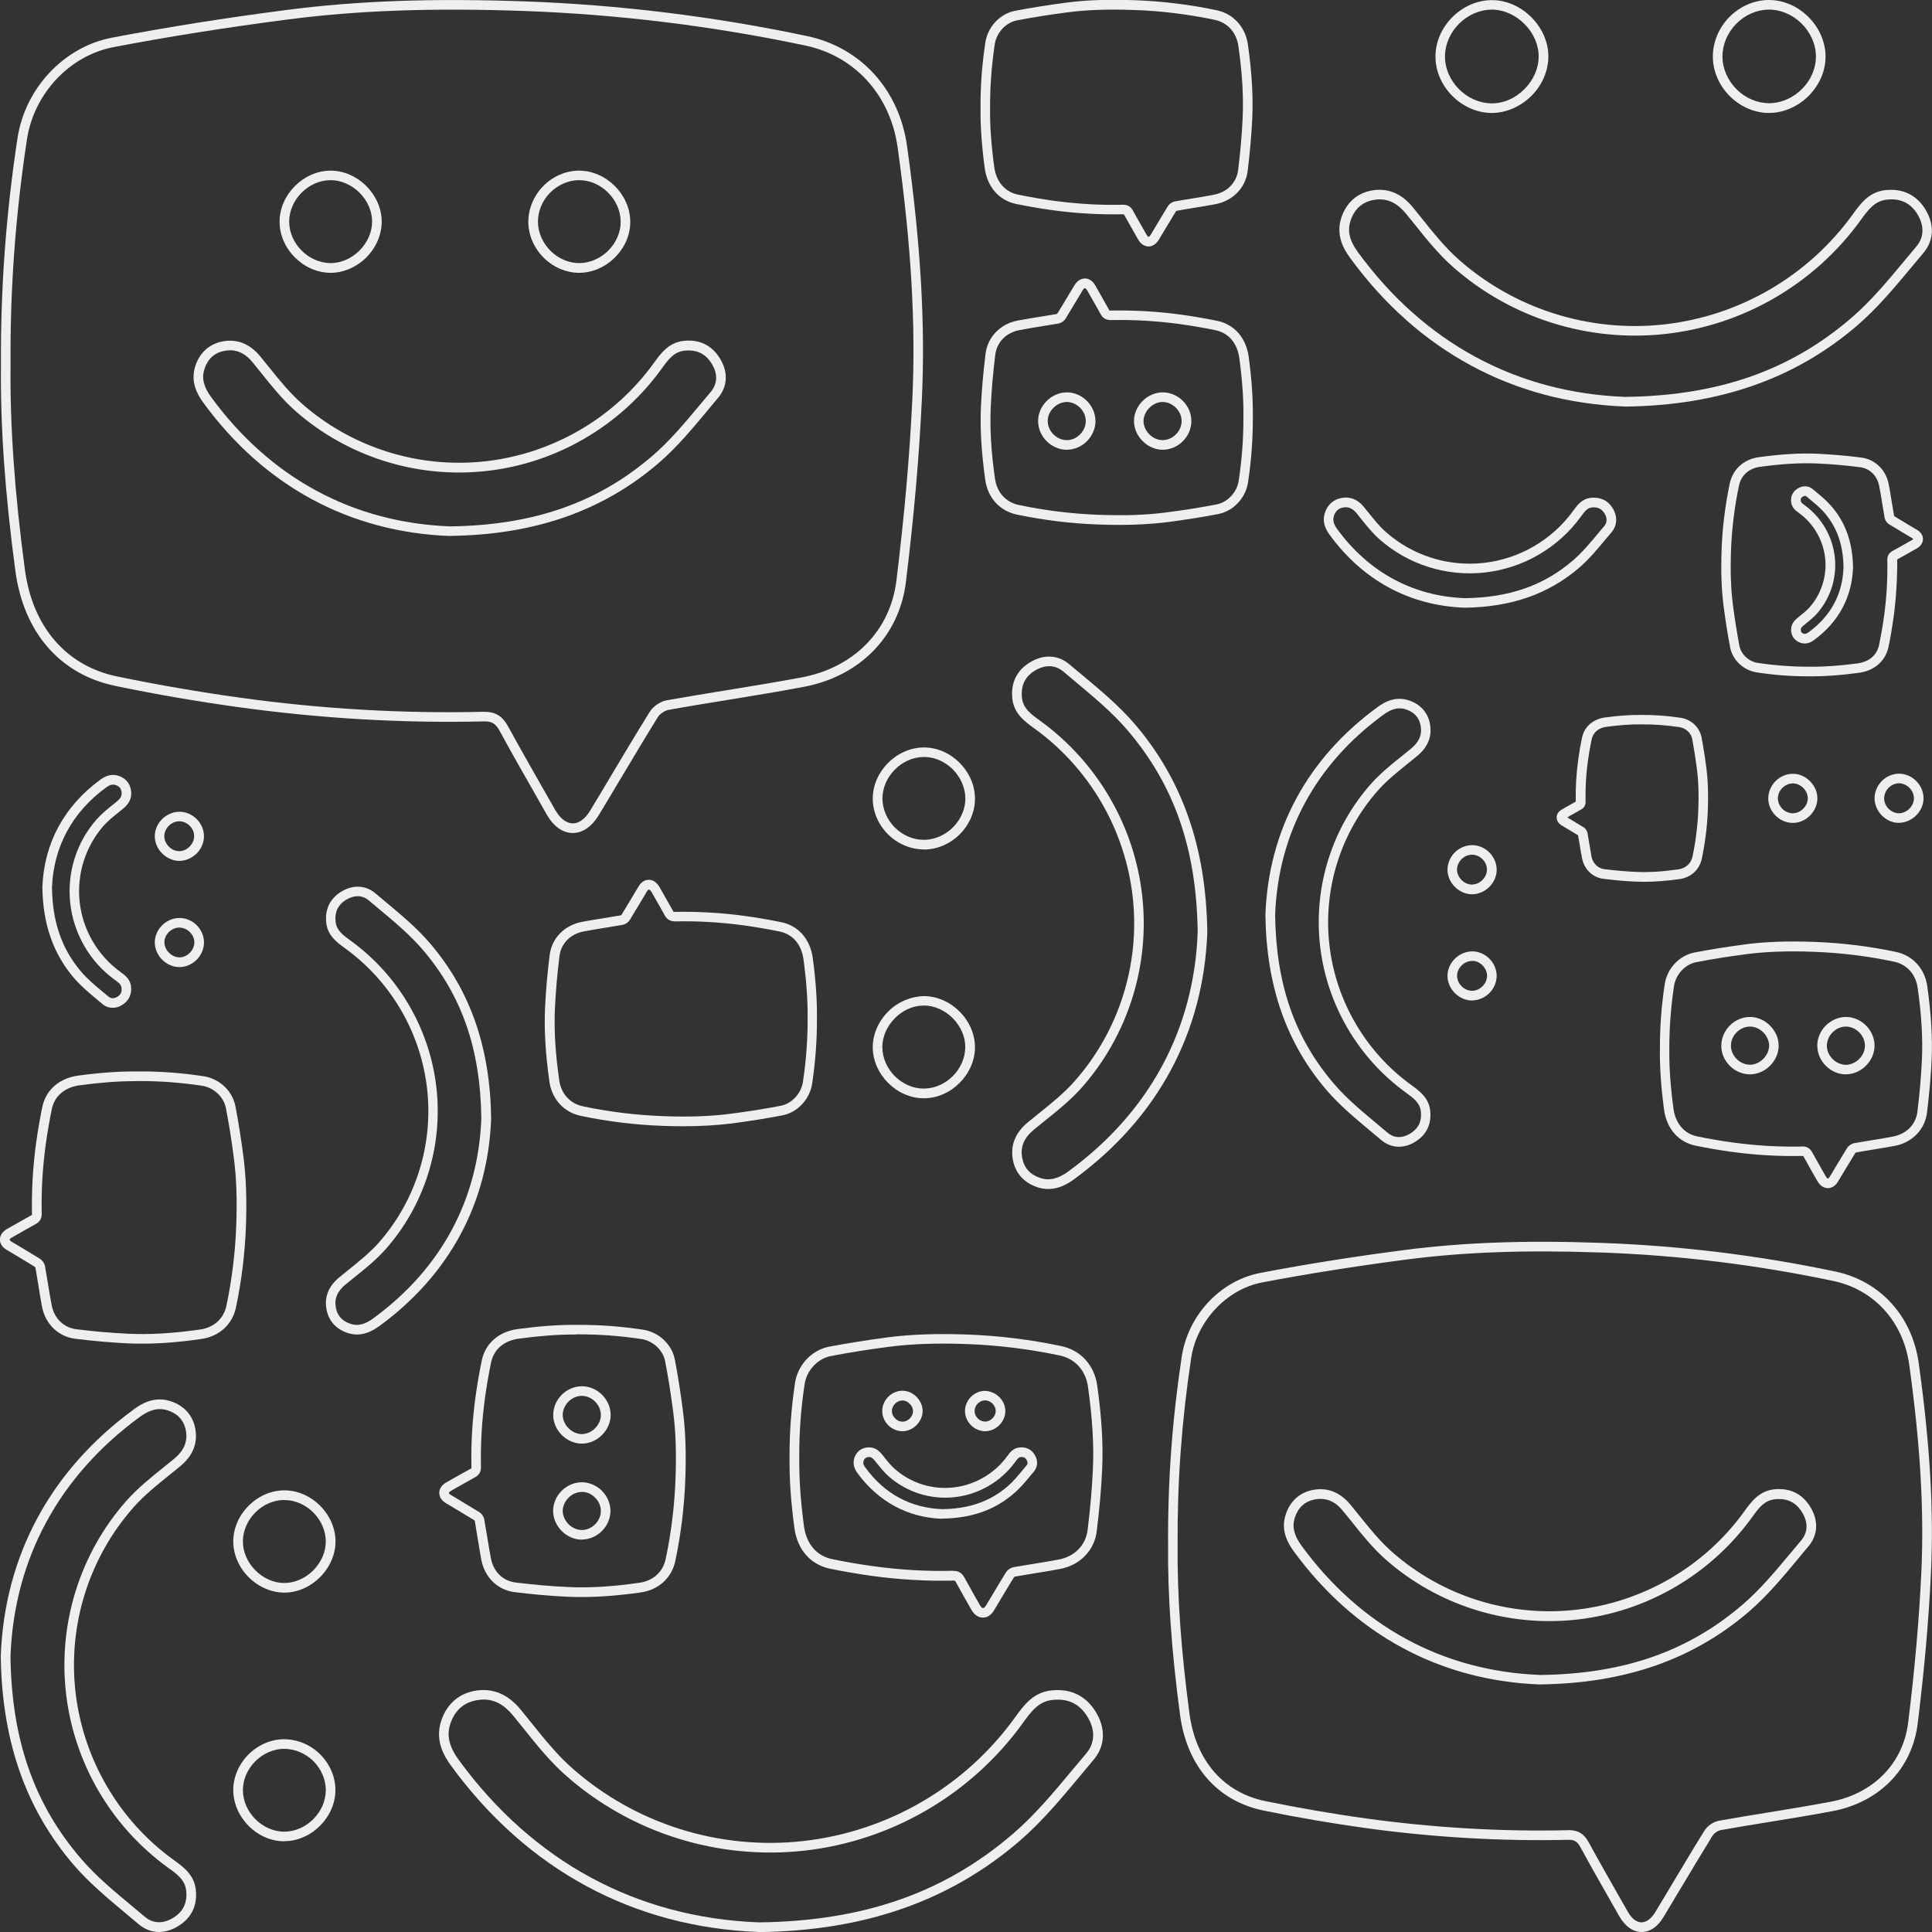 <svg width="194" height="194" viewBox="0 0 194 194" fill="none" xmlns="http://www.w3.org/2000/svg">
<rect x="0" y="0" width="194" height="194" fill="#333333" stroke="none"/>
<mask id="mask0_198_13533" style="mask-type:alpha" maskUnits="userSpaceOnUse" x="0" y="0" width="194" height="194">
<rect width="194" height="194" fill="#C4C4C4"/>
</mask>
<g mask="url(#mask0_198_13533)">
</g>
<g clip-path="url(#clip0_198_13533)">
<path d="M57.518 83.645C57.508 83.645 57.498 83.645 57.489 83.645C56.495 83.635 55.569 82.969 54.894 81.782L53.668 79.62C52.511 77.593 51.314 75.499 50.186 73.414C49.771 72.651 49.385 72.41 48.555 72.439C40.5 72.632 32.241 72.15 24.031 71.02C19.912 70.451 15.725 69.737 11.596 68.878C6.039 67.729 2.373 63.521 1.543 57.315C0.501 49.555 0.029 42.799 0.096 36.679C0.048 29.035 0.588 21.584 1.756 13.882C2.518 8.863 6.406 4.713 11.229 3.786C16.796 2.725 22.546 1.808 28.817 0.997C35.849 0.08 43.432 -0.19 52.675 0.138C62.139 0.476 71.68 1.644 81.038 3.622C86.441 4.761 90.29 8.998 91.081 14.673C92.451 24.47 92.924 32.548 92.567 40.115C92.297 45.897 91.766 51.891 90.965 58.444C90.3 63.878 86.354 67.912 80.691 68.974C78.144 69.457 75.558 69.872 73.04 70.287C71.072 70.605 69.104 70.924 67.136 71.281C66.76 71.349 66.268 71.677 66.065 71.995C64.753 74.109 63.48 76.251 62.197 78.394C61.502 79.562 60.807 80.73 60.103 81.888C59.408 83.017 58.492 83.645 57.518 83.645ZM48.632 71.474C49.761 71.474 50.456 71.908 51.025 72.951C52.154 75.026 53.35 77.111 54.498 79.137L55.733 81.299C56.234 82.178 56.862 82.67 57.498 82.68C57.508 82.68 57.508 82.68 57.518 82.68C58.145 82.68 58.772 82.216 59.273 81.377C59.978 80.218 60.672 79.05 61.367 77.883C62.65 75.74 63.923 73.597 65.245 71.474C65.593 70.914 66.316 70.431 66.963 70.316C68.93 69.968 70.908 69.64 72.886 69.322C75.385 68.916 77.98 68.492 80.507 68.019C85.756 67.034 89.393 63.318 90.01 58.319C90.811 51.794 91.341 45.82 91.612 40.067C91.969 32.568 91.496 24.547 90.136 14.809C89.402 9.548 85.843 5.62 80.855 4.568C71.555 2.609 62.062 1.441 52.646 1.103C43.432 0.775 35.907 1.045 28.932 1.952C22.681 2.763 16.95 3.67 11.403 4.732C6.975 5.581 3.396 9.404 2.701 14.027C1.543 21.671 1.003 29.084 1.061 36.679C0.993 42.76 1.466 49.468 2.498 57.189C3.27 62.961 6.656 66.88 11.789 67.932C15.899 68.781 20.066 69.495 24.157 70.065C32.319 71.194 40.509 71.667 48.526 71.474C48.565 71.474 48.594 71.474 48.632 71.474ZM45.188 53.821H45.179C35.097 53.444 26.54 48.812 20.414 40.434C19.825 39.623 19.092 38.359 19.613 36.757C20.047 35.415 21.021 34.537 22.343 34.286C23.809 34.006 25.093 34.517 26.144 35.801C26.424 36.139 26.704 36.486 26.983 36.834C28.006 38.108 29.067 39.43 30.283 40.502C35.309 44.941 42.024 47.065 48.729 46.322C55.492 45.569 61.666 41.978 65.65 36.457C66.345 35.492 67.146 34.392 68.641 34.228C70.194 34.054 71.448 34.653 72.259 35.936C73.137 37.336 73.079 38.803 72.095 39.961C71.738 40.376 71.391 40.801 71.043 41.225C69.529 43.04 67.966 44.922 66.152 46.486C60.537 51.311 53.688 53.705 45.198 53.811H45.188V53.821ZM23.115 35.174C22.922 35.174 22.729 35.193 22.526 35.232C21.533 35.425 20.867 36.033 20.529 37.056C20.23 37.963 20.443 38.832 21.195 39.864C27.128 47.991 35.435 52.489 45.198 52.856C53.553 52.749 60.016 50.501 65.515 45.771C67.271 44.266 68.805 42.413 70.3 40.627C70.657 40.202 71.005 39.778 71.362 39.363C72.066 38.532 72.095 37.509 71.439 36.477C70.821 35.502 69.944 35.087 68.738 35.212C67.657 35.328 67.088 36.12 66.422 37.046C62.274 42.779 55.858 46.524 48.825 47.296C41.86 48.069 34.865 45.858 29.637 41.245C28.363 40.115 27.273 38.764 26.231 37.452C25.951 37.104 25.681 36.766 25.401 36.428C24.716 35.569 23.974 35.174 23.115 35.174ZM58.145 27.394C56.871 27.394 55.598 26.854 54.633 25.918C53.639 24.943 53.06 23.63 53.051 22.308C53.041 20.995 53.581 19.673 54.546 18.689C55.511 17.704 56.813 17.144 58.116 17.135C58.125 17.135 58.135 17.135 58.145 17.135C60.846 17.135 63.248 19.499 63.287 22.221C63.325 24.943 60.952 27.356 58.203 27.394C58.183 27.394 58.164 27.394 58.145 27.394ZM58.154 18.09C58.145 18.09 58.135 18.09 58.125 18.09C57.074 18.1 56.013 18.563 55.231 19.355C54.45 20.156 54.006 21.227 54.016 22.289C54.025 23.35 54.498 24.422 55.308 25.213C56.109 25.995 57.151 26.429 58.193 26.42C60.422 26.391 62.361 24.422 62.322 22.221C62.293 20.02 60.354 18.09 58.154 18.09ZM33.206 27.394C33.197 27.394 33.187 27.394 33.177 27.394C30.447 27.375 28.064 24.972 28.074 22.25C28.083 19.528 30.486 17.135 33.206 17.135C34.499 17.135 35.811 17.704 36.795 18.698C37.779 19.683 38.339 20.995 38.329 22.289C38.319 23.592 37.75 24.895 36.756 25.879C35.782 26.835 34.489 27.394 33.206 27.394ZM33.206 18.09C30.997 18.09 29.048 20.03 29.038 22.24C29.029 24.451 30.968 26.4 33.187 26.42C33.197 26.42 33.206 26.42 33.206 26.42C34.238 26.42 35.28 25.966 36.081 25.174C36.891 24.373 37.364 23.312 37.364 22.26C37.374 21.227 36.911 20.165 36.11 19.355C35.309 18.563 34.248 18.09 33.206 18.09Z" fill="#EFEFEF"/>
<path d="M98.703 162.429C98.694 162.429 98.694 162.429 98.684 162.429C98.23 162.419 97.825 162.149 97.545 161.647L97.14 160.933C96.745 160.247 96.359 159.562 95.983 158.867C95.896 158.713 95.876 158.703 95.732 158.713C93.04 158.78 90.271 158.616 87.522 158.24C86.142 158.047 84.743 157.805 83.364 157.525C81.376 157.11 80.064 155.614 79.765 153.404C79.418 150.808 79.264 148.549 79.283 146.494C79.264 143.936 79.447 141.436 79.833 138.859C80.103 137.054 81.511 135.568 83.238 135.23C85.1 134.873 87.02 134.574 89.104 134.294C91.458 133.985 94.005 133.898 97.092 134.004C100.266 134.12 103.459 134.506 106.585 135.172C108.515 135.577 109.894 137.093 110.174 139.12C110.637 142.401 110.791 145.113 110.666 147.642C110.579 149.572 110.396 151.57 110.126 153.761C109.894 155.682 108.447 157.168 106.45 157.545C105.601 157.709 104.752 157.844 103.893 157.979C103.237 158.085 102.591 158.191 101.935 158.307C101.896 158.317 101.819 158.365 101.8 158.404C101.356 159.118 100.932 159.832 100.507 160.546L99.822 161.685C99.552 162.168 99.147 162.429 98.703 162.429ZM95.751 157.738C96.243 157.738 96.59 157.95 96.832 158.394C97.208 159.079 97.594 159.765 97.98 160.45L98.394 161.174C98.52 161.396 98.616 161.473 98.713 161.473C98.78 161.473 98.896 161.405 99.022 161.193L99.706 160.054C100.141 159.33 100.565 158.606 101.009 157.892C101.173 157.632 101.491 157.419 101.8 157.361C102.456 157.246 103.112 157.139 103.778 157.033C104.627 156.898 105.466 156.763 106.305 156.599C107.907 156.3 109.016 155.17 109.209 153.645C109.479 151.483 109.653 149.505 109.74 147.594C109.856 145.123 109.701 142.469 109.248 139.245C109.016 137.604 107.955 136.436 106.411 136.108C103.334 135.462 100.198 135.075 97.082 134.96C94.043 134.854 91.554 134.94 89.249 135.24C87.174 135.51 85.274 135.809 83.431 136.166C82.11 136.417 81 137.604 80.797 138.984C80.412 141.513 80.238 143.965 80.257 146.474V146.484C80.238 148.491 80.392 150.711 80.73 153.259C80.971 155.035 82.003 156.242 83.566 156.56C84.927 156.84 86.306 157.081 87.666 157.265C90.368 157.641 93.079 157.796 95.722 157.728C95.722 157.738 95.732 157.738 95.751 157.738ZM94.603 152.507H94.593C91.139 152.381 88.207 150.789 86.104 147.922C85.727 147.41 85.631 146.918 85.785 146.407C85.969 145.847 86.374 145.47 86.943 145.364C87.367 145.287 87.975 145.326 88.515 145.982L88.795 146.329C89.142 146.764 89.471 147.169 89.856 147.507C91.458 148.926 93.6 149.601 95.741 149.36C97.902 149.119 99.87 147.97 101.144 146.214C101.404 145.856 101.723 145.413 102.369 145.345C103.016 145.277 103.546 145.528 103.884 146.059C104.25 146.648 104.221 147.285 103.807 147.777L103.459 148.192C102.948 148.81 102.417 149.447 101.79 149.978C99.861 151.638 97.516 152.458 94.613 152.487H94.603V152.507ZM87.261 146.3C87.213 146.3 87.165 146.31 87.126 146.32C86.991 146.349 86.808 146.416 86.711 146.706C86.663 146.851 86.653 147.034 86.885 147.353C88.824 150.007 91.429 151.416 94.613 151.541C97.304 151.503 99.388 150.779 101.163 149.264C101.723 148.781 102.234 148.173 102.716 147.584L103.073 147.159C103.122 147.102 103.286 146.909 103.073 146.58C102.938 146.358 102.755 146.281 102.485 146.31C102.292 146.329 102.176 146.465 101.945 146.793C100.507 148.771 98.298 150.065 95.867 150.335C93.455 150.605 91.043 149.843 89.229 148.24C88.786 147.845 88.419 147.381 88.052 146.937L87.782 146.6C87.58 146.368 87.416 146.3 87.261 146.3ZM98.915 143.714C98.414 143.714 97.902 143.501 97.526 143.135C97.131 142.749 96.909 142.227 96.899 141.706C96.889 140.606 97.806 139.67 98.906 139.66C99.986 139.699 100.932 140.577 100.951 141.668C100.97 142.739 100.025 143.704 98.944 143.714C98.935 143.714 98.925 143.714 98.915 143.714ZM97.864 141.697C97.864 141.967 97.989 142.237 98.192 142.44C98.394 142.642 98.636 142.739 98.925 142.749C99.485 142.739 99.986 142.227 99.986 141.677C99.977 141.117 99.475 140.616 98.915 140.616C98.915 140.616 98.915 140.616 98.906 140.616C98.346 140.625 97.854 141.127 97.864 141.697ZM90.619 143.714H90.609C89.509 143.704 88.583 142.778 88.593 141.677C88.593 140.577 89.528 139.65 90.619 139.65C91.13 139.65 91.651 139.872 92.037 140.268C92.423 140.654 92.644 141.175 92.644 141.687C92.644 142.208 92.413 142.72 92.027 143.106C91.641 143.501 91.13 143.714 90.619 143.714ZM90.619 140.625C90.059 140.625 89.557 141.127 89.557 141.687C89.557 142.237 90.059 142.749 90.619 142.758C90.889 142.758 91.149 142.642 91.352 142.44C91.564 142.237 91.68 141.967 91.68 141.697C91.68 141.436 91.564 141.166 91.352 140.963C91.149 140.741 90.879 140.625 90.619 140.625Z" fill="#EFEFEF"/>
<path d="M164.845 193.999C164.836 193.999 164.826 193.999 164.816 193.999C163.958 193.99 163.176 193.42 162.597 192.417L161.594 190.65C160.62 188.942 159.645 187.234 158.709 185.506C158.381 184.907 158.092 184.724 157.436 184.743C150.76 184.898 143.939 184.502 137.147 183.566C133.742 183.093 130.279 182.504 126.863 181.8C122.233 180.844 119.174 177.331 118.489 172.167C117.631 165.739 117.245 160.16 117.293 155.093C117.254 148.781 117.698 142.604 118.663 136.234C119.3 132.045 122.541 128.59 126.564 127.817C131.166 126.939 135.932 126.177 141.103 125.511C146.92 124.758 153.191 124.526 160.842 124.806C168.675 125.086 176.567 126.051 184.304 127.682C188.8 128.628 192.012 132.161 192.668 136.89C193.797 144.998 194.193 151.677 193.894 157.931C193.672 162.718 193.228 167.669 192.562 173.084C192.003 177.611 188.723 180.979 183.995 181.867C181.892 182.263 179.75 182.61 177.676 182.948C176.046 183.209 174.415 183.479 172.795 183.769C172.505 183.817 172.119 184.077 171.965 184.328C170.885 186.075 169.833 187.842 168.772 189.608C168.193 190.573 167.614 191.538 167.035 192.503C166.466 193.469 165.685 193.999 164.845 193.999ZM157.504 183.769C158.468 183.769 159.066 184.135 159.549 185.033C160.485 186.751 161.459 188.459 162.424 190.158L163.437 191.934C163.832 192.639 164.324 193.025 164.826 193.034C165.289 193.034 165.81 192.677 166.215 192.002C166.794 191.036 167.373 190.071 167.952 189.106C169.013 187.34 170.064 185.564 171.155 183.817C171.454 183.334 172.071 182.919 172.631 182.823C174.261 182.533 175.892 182.263 177.522 182.002C179.586 181.665 181.728 181.317 183.822 180.921C188.115 180.111 191.106 177.07 191.607 172.968C192.273 167.583 192.707 162.641 192.929 157.892C193.218 151.705 192.832 145.075 191.713 137.025C191.106 132.711 188.192 129.497 184.101 128.628C176.412 127.007 168.579 126.041 160.803 125.771C153.201 125.501 146.988 125.723 141.219 126.476C136.057 127.151 131.32 127.904 126.738 128.773C123.168 129.458 120.178 132.653 119.608 136.379C118.653 142.7 118.21 148.82 118.248 155.093V155.103C118.2 160.122 118.586 165.662 119.435 172.042C120.062 176.771 122.84 179.985 127.047 180.854C130.443 181.549 133.877 182.147 137.263 182.61C143.997 183.537 150.77 183.933 157.397 183.778C157.446 183.778 157.475 183.769 157.504 183.769Z" fill="#EFEFEF"/>
<path d="M14.278 134.921C13.796 134.921 13.313 134.912 12.841 134.893C11.172 134.815 9.435 134.661 7.544 134.429C5.856 134.217 4.553 132.953 4.216 131.196C4.081 130.462 3.955 129.719 3.84 128.976C3.753 128.416 3.656 127.847 3.56 127.287C3.55 127.268 3.521 127.219 3.502 127.21C2.894 126.833 2.277 126.467 1.659 126.09L0.666 125.501C0.067 125.144 -0.01 124.691 -0.01 124.449C-0 124.034 0.251 123.668 0.704 123.407L1.322 123.059C1.92 122.722 2.518 122.374 3.116 122.046C3.193 122.007 3.212 121.978 3.212 121.978C3.164 119.546 3.299 117.153 3.627 114.769C3.791 113.572 4.004 112.365 4.245 111.169C4.602 109.441 5.952 108.263 7.863 108.003C10.11 107.704 12.069 107.568 13.844 107.588C16.044 107.568 18.224 107.733 20.452 108.07C22.035 108.312 23.347 109.547 23.636 111.072C23.945 112.674 24.205 114.334 24.446 116.149C24.707 118.195 24.794 120.396 24.697 123.069C24.601 125.81 24.263 128.58 23.694 131.292C23.337 132.991 22.006 134.198 20.23 134.449C17.992 134.777 16.063 134.921 14.278 134.921ZM13.535 108.563C11.886 108.563 10.072 108.698 7.998 108.978C6.493 109.18 5.47 110.059 5.2 111.381C4.959 112.558 4.756 113.746 4.592 114.923C4.274 117.249 4.139 119.595 4.187 121.882C4.197 122.355 4.004 122.683 3.579 122.915C2.981 123.243 2.392 123.581 1.804 123.918L1.187 124.266C1.023 124.362 0.965 124.449 0.965 124.478C0.965 124.507 1.013 124.594 1.177 124.691L2.161 125.279C2.788 125.656 3.405 126.023 4.023 126.409C4.264 126.563 4.467 126.853 4.515 127.133C4.611 127.702 4.708 128.262 4.804 128.831C4.92 129.565 5.045 130.298 5.181 131.022C5.431 132.383 6.396 133.319 7.67 133.474C9.532 133.705 11.239 133.85 12.889 133.927C15.021 134.024 17.307 133.898 20.086 133.503C21.475 133.31 22.469 132.412 22.739 131.099C23.298 128.445 23.626 125.733 23.723 123.04C23.819 120.415 23.742 118.263 23.482 116.274C23.25 114.479 22.99 112.838 22.681 111.255C22.469 110.145 21.465 109.209 20.298 109.026C18.118 108.698 16.005 108.543 13.844 108.553H13.834C13.738 108.563 13.632 108.563 13.535 108.563Z" fill="#EFEFEF"/>
<path d="M165.067 88.545C164.768 88.545 164.489 88.536 164.199 88.526C163.196 88.478 162.154 88.391 161.016 88.246C159.916 88.111 159.067 87.291 158.855 86.152C158.768 85.708 158.7 85.264 158.623 84.82C158.575 84.501 158.517 84.183 158.459 83.874C158.112 83.662 157.764 83.449 157.417 83.246L156.809 82.88C156.491 82.687 156.308 82.397 156.308 82.079C156.308 81.76 156.501 81.48 156.829 81.287L157.176 81.085C157.523 80.882 157.88 80.689 158.227 80.496C158.199 79.096 158.285 77.668 158.478 76.259C158.575 75.535 158.7 74.811 158.855 74.087C159.086 72.967 159.954 72.205 161.189 72.041C162.54 71.857 163.736 71.78 164.797 71.79C166.148 71.78 167.441 71.877 168.782 72.079C169.814 72.234 170.663 73.035 170.856 74.029C171.039 74.994 171.203 76.017 171.338 77.089C171.502 78.324 171.551 79.646 171.493 81.268C171.435 82.918 171.232 84.588 170.885 86.229C170.653 87.329 169.795 88.111 168.647 88.275C167.306 88.458 166.148 88.545 165.067 88.545ZM157.388 82.079L157.919 82.407C158.285 82.629 158.662 82.851 159.019 83.073C159.211 83.189 159.356 83.411 159.404 83.633C159.462 83.97 159.52 84.318 159.578 84.656C159.646 85.09 159.723 85.534 159.8 85.968C159.935 86.692 160.446 87.204 161.131 87.281C162.25 87.416 163.263 87.503 164.247 87.551C165.511 87.609 166.872 87.532 168.521 87.3C169.264 87.194 169.804 86.712 169.949 86.016C170.287 84.434 170.48 82.822 170.538 81.22C170.595 79.656 170.547 78.382 170.393 77.195C170.258 76.153 170.094 75.139 169.92 74.193C169.804 73.604 169.274 73.112 168.656 73.016C167.364 72.823 166.1 72.726 164.817 72.736H164.807C163.775 72.726 162.646 72.803 161.334 72.977C160.504 73.083 159.974 73.546 159.819 74.261C159.675 74.956 159.549 75.67 159.453 76.365C159.26 77.745 159.183 79.144 159.211 80.505C159.221 80.862 159.067 81.123 158.748 81.297C158.382 81.499 158.025 81.702 157.668 81.905L157.388 82.079Z" fill="#EFEFEF"/>
<path d="M183.542 119.307H183.533C183.118 119.297 182.751 119.046 182.491 118.592L182.143 117.984C181.806 117.386 181.458 116.788 181.13 116.179C181.092 116.102 181.063 116.083 181.063 116.083C181.063 116.083 181.044 116.073 180.966 116.073C178.632 116.122 176.239 115.986 173.856 115.658C172.67 115.494 171.454 115.282 170.258 115.041C168.531 114.683 167.354 113.332 167.093 111.421C166.794 109.172 166.659 107.213 166.679 105.437C166.669 103.227 166.823 101.065 167.161 98.826C167.402 97.243 168.637 95.93 170.161 95.641C171.772 95.332 173.432 95.071 175.236 94.83C177.271 94.56 179.471 94.482 182.153 94.579C184.893 94.675 187.662 95.013 190.373 95.583C192.071 95.94 193.286 97.272 193.527 99.048C193.923 101.885 194.058 104.231 193.961 106.431C193.884 108.111 193.73 109.838 193.498 111.73C193.286 113.419 192.022 114.722 190.267 115.06C189.533 115.195 188.8 115.32 188.067 115.436C187.498 115.533 186.928 115.62 186.369 115.726C186.35 115.735 186.301 115.764 186.292 115.784C185.916 116.392 185.549 117.01 185.173 117.627L184.575 118.621C184.227 119.22 183.783 119.307 183.542 119.307ZM180.986 115.118C181.439 115.118 181.748 115.311 181.979 115.726C182.307 116.324 182.645 116.923 182.983 117.511L183.33 118.119C183.426 118.284 183.513 118.341 183.542 118.341C183.571 118.341 183.658 118.293 183.754 118.129L184.343 117.145C184.719 116.517 185.086 115.9 185.472 115.282C185.626 115.041 185.916 114.838 186.195 114.79C186.764 114.683 187.343 114.597 187.913 114.5C188.636 114.384 189.369 114.268 190.083 114.124C191.443 113.873 192.379 112.908 192.534 111.634C192.765 109.771 192.91 108.062 192.987 106.412C193.084 104.279 192.958 101.991 192.563 99.212C192.37 97.822 191.472 96.828 190.16 96.558C187.507 95.998 184.796 95.669 182.105 95.573C179.481 95.477 177.329 95.554 175.342 95.814C173.557 96.046 171.907 96.306 170.325 96.615C169.216 96.828 168.28 97.832 168.097 98.999C167.769 101.181 167.614 103.294 167.624 105.456V105.466C167.605 107.194 167.74 109.114 168.039 111.315C168.241 112.821 169.119 113.844 170.441 114.114C171.618 114.355 172.805 114.558 173.982 114.722C176.307 115.041 178.651 115.176 180.937 115.127C180.966 115.118 180.976 115.118 180.986 115.118Z" fill="#EFEFEF"/>
<path d="M115.325 24.748H115.316C114.901 24.738 114.534 24.487 114.274 24.034L113.927 23.416C113.589 22.818 113.242 22.219 112.914 21.621C112.875 21.544 112.856 21.524 112.846 21.524C112.846 21.524 112.817 21.515 112.75 21.515C110.415 21.563 108.022 21.428 105.639 21.1C104.443 20.936 103.237 20.723 102.041 20.482C100.314 20.125 99.137 18.774 98.877 16.863C98.578 14.614 98.442 12.654 98.462 10.879C98.442 8.668 98.606 6.506 98.944 4.267C99.185 2.684 100.42 1.372 101.944 1.082C103.556 0.773 105.215 0.513 107.019 0.271C109.064 0.001 111.264 -0.076 113.936 0.02C116.676 0.117 119.445 0.455 122.156 1.024C123.854 1.381 125.06 2.713 125.311 4.489C125.706 7.327 125.841 9.672 125.745 11.873C125.667 13.552 125.513 15.28 125.282 17.171C125.069 18.86 123.806 20.163 122.05 20.501C121.317 20.636 120.583 20.762 119.85 20.878C119.281 20.974 118.712 21.061 118.152 21.167C118.133 21.177 118.085 21.206 118.075 21.225C117.708 21.824 117.342 22.432 116.975 23.049L116.367 24.063C116.01 24.651 115.567 24.748 115.325 24.748ZM112.779 20.559C113.232 20.559 113.55 20.752 113.772 21.167C114.1 21.766 114.438 22.354 114.776 22.943L115.123 23.561C115.219 23.725 115.306 23.783 115.335 23.783C115.364 23.783 115.451 23.735 115.547 23.57L116.155 22.557C116.522 21.939 116.888 21.331 117.265 20.714C117.419 20.472 117.708 20.27 117.988 20.221C118.557 20.115 119.136 20.028 119.705 19.932C120.429 19.816 121.162 19.7 121.876 19.555C123.236 19.305 124.172 18.339 124.327 17.065C124.558 15.203 124.703 13.494 124.78 11.844C124.876 9.711 124.751 7.423 124.355 4.643C124.162 3.254 123.265 2.259 121.953 1.989C119.291 1.429 116.589 1.092 113.898 1.005C111.274 0.908 109.122 0.985 107.135 1.246C105.35 1.478 103.71 1.738 102.118 2.047C101.009 2.259 100.073 3.263 99.89 4.431C99.562 6.612 99.407 8.726 99.417 10.888V10.898C99.398 12.626 99.533 14.546 99.832 16.747C100.034 18.252 100.912 19.276 102.234 19.546C103.411 19.787 104.598 19.99 105.765 20.154C108.1 20.472 110.434 20.617 112.721 20.559C112.75 20.559 112.759 20.559 112.779 20.559Z" fill="#EFEFEF"/>
<path d="M68.622 113.091C67.957 113.091 67.272 113.081 66.538 113.052C63.799 112.956 61.03 112.618 58.319 112.048C56.621 111.691 55.405 110.359 55.164 108.583C54.769 105.746 54.634 103.4 54.73 101.2C54.807 99.53 54.962 97.793 55.193 95.901C55.405 94.212 56.669 92.909 58.425 92.571C59.158 92.436 59.901 92.311 60.644 92.195C61.203 92.108 61.773 92.011 62.332 91.915C62.352 91.905 62.4 91.876 62.409 91.857C62.776 91.259 63.143 90.65 63.509 90.033L64.117 89.019C64.474 88.421 64.889 88.353 65.169 88.344C65.583 88.353 65.95 88.604 66.21 89.058L66.567 89.676C66.905 90.274 67.252 90.873 67.581 91.471C67.619 91.548 67.648 91.567 67.648 91.567C70.079 91.519 72.472 91.654 74.855 91.983C76.051 92.147 77.257 92.359 78.453 92.6C80.18 92.957 81.357 94.308 81.618 96.22C81.916 98.468 82.052 100.428 82.032 102.204C82.042 104.414 81.888 106.576 81.55 108.815C81.309 110.398 80.074 111.711 78.55 112C76.948 112.309 75.289 112.57 73.475 112.811C71.98 112.994 70.407 113.091 68.622 113.091ZM65.159 89.319C65.13 89.319 65.043 89.367 64.947 89.531L64.349 90.535C63.982 91.152 63.615 91.76 63.239 92.378C63.085 92.62 62.795 92.822 62.516 92.87C61.946 92.967 61.387 93.064 60.818 93.15C60.084 93.266 59.351 93.392 58.628 93.527C57.267 93.778 56.332 94.743 56.177 96.017C55.946 97.889 55.801 99.598 55.724 101.238C55.627 103.372 55.753 105.659 56.148 108.439C56.341 109.829 57.238 110.823 58.55 111.093C61.203 111.653 63.914 111.981 66.606 112.077C69.23 112.174 71.382 112.097 73.369 111.836C75.163 111.604 76.803 111.344 78.395 111.035C79.505 110.823 80.441 109.819 80.624 108.651C80.952 106.47 81.106 104.356 81.097 102.194V102.184C81.116 100.457 80.981 98.546 80.682 96.335C80.479 94.83 79.601 93.807 78.279 93.536C77.103 93.295 75.916 93.092 74.739 92.928C72.414 92.61 70.07 92.465 67.783 92.523C67.32 92.513 66.982 92.34 66.751 91.915C66.423 91.317 66.085 90.728 65.747 90.139L65.4 89.521C65.284 89.367 65.159 89.309 65.159 89.319Z" fill="#EFEFEF"/>
<path d="M163.166 40.819H163.157C151.927 40.394 142.395 35.24 135.575 25.907C134.919 25.009 134.118 23.619 134.687 21.863C135.17 20.386 136.231 19.421 137.688 19.141C139.299 18.832 140.717 19.392 141.875 20.82C142.183 21.197 142.492 21.583 142.801 21.969C143.949 23.397 145.126 24.874 146.486 26.071C152.101 31.032 159.616 33.406 167.103 32.576C174.666 31.736 181.564 27.721 186.021 21.554C186.832 20.434 187.671 19.276 189.321 19.093C191.038 18.909 192.417 19.556 193.305 20.975C194.27 22.519 194.212 24.131 193.131 25.405C192.736 25.868 192.34 26.341 191.954 26.814C190.266 28.841 188.52 30.935 186.504 32.673C180.252 38.049 172.621 40.713 163.166 40.828V40.828V40.819ZM138.546 20.019C138.334 20.019 138.112 20.039 137.88 20.087C136.771 20.299 135.99 21.013 135.613 22.162C135.276 23.195 135.507 24.169 136.366 25.337C143.003 34.42 152.274 39.439 163.186 39.854C172.524 39.738 179.741 37.219 185.896 31.93C187.854 30.25 189.571 28.185 191.231 26.187C191.626 25.714 192.022 25.241 192.417 24.768C193.218 23.822 193.247 22.654 192.514 21.477C191.819 20.367 190.816 19.894 189.456 20.048C188.23 20.183 187.584 21.081 186.832 22.114C182.21 28.503 175.071 32.663 167.238 33.532C159.481 34.391 151.696 31.939 145.878 26.785C144.46 25.53 143.244 24.025 142.077 22.558C141.768 22.172 141.46 21.795 141.151 21.419C140.36 20.473 139.521 20.019 138.546 20.019Z" fill="#EFEFEF"/>
<path d="M15.966 193.999C15.233 193.999 14.539 193.739 13.921 193.218C13.506 192.861 13.082 192.513 12.657 192.156C10.844 190.641 8.962 189.077 7.4 187.263C2.576 181.645 0.183 174.792 0.077 166.299V166.28C0.453 156.194 5.084 147.632 13.458 141.504C14.268 140.905 15.532 140.181 17.134 140.702C18.475 141.137 19.353 142.112 19.604 143.434C19.883 144.901 19.372 146.185 18.089 147.237C17.751 147.517 17.404 147.797 17.057 148.076C15.783 149.1 14.461 150.161 13.391 151.377C8.953 156.406 6.83 163.124 7.573 169.831C8.326 176.597 11.915 182.774 17.433 186.761C18.398 187.456 19.497 188.247 19.661 189.753C19.835 191.316 19.237 192.561 17.954 193.372C17.288 193.797 16.613 193.999 15.966 193.999ZM1.052 166.309C1.158 174.667 3.406 181.134 8.133 186.635C9.638 188.392 11.49 189.926 13.275 191.413C13.699 191.77 14.124 192.117 14.548 192.474C15.378 193.179 16.401 193.198 17.433 192.552C18.407 191.934 18.822 191.056 18.697 189.849C18.581 188.768 17.79 188.199 16.864 187.533C11.133 183.382 7.39 176.964 6.618 169.928C5.846 162.959 8.056 155.962 12.667 150.731C13.796 149.457 15.146 148.366 16.449 147.324C16.796 147.044 17.134 146.773 17.471 146.494C18.494 145.654 18.87 144.737 18.658 143.617C18.465 142.623 17.857 141.957 16.835 141.619C15.928 141.33 15.06 141.533 14.027 142.285C5.914 148.231 1.418 156.541 1.052 166.309Z" fill="#EFEFEF"/>
<path d="M76.195 193.999H76.186C63.605 193.526 52.926 187.755 45.285 177.292C44.562 176.298 43.664 174.754 44.301 172.804C44.832 171.173 46.009 170.101 47.62 169.793C49.404 169.455 50.967 170.073 52.27 171.655C52.617 172.08 52.964 172.514 53.321 172.949C54.604 174.551 55.936 176.211 57.46 177.553C63.77 183.131 72.221 185.805 80.643 184.869C89.142 183.923 96.899 179.415 101.906 172.476C102.803 171.231 103.739 169.937 105.572 169.744C107.472 169.532 108.997 170.256 109.99 171.829C111.061 173.538 110.994 175.323 109.797 176.723C109.354 177.244 108.919 177.775 108.476 178.305C106.585 180.574 104.626 182.929 102.359 184.878C95.355 190.891 86.808 193.883 76.215 194.009H76.195V193.999ZM48.565 170.661C48.314 170.661 48.063 170.69 47.803 170.739C46.529 170.98 45.642 171.8 45.218 173.103C44.832 174.281 45.102 175.4 46.066 176.723C53.524 186.934 63.943 192.571 76.205 193.034C86.692 192.909 94.805 190.081 101.722 184.135C103.922 182.243 105.852 179.927 107.723 177.678C108.167 177.147 108.611 176.616 109.054 176.095C109.971 175.014 110.01 173.682 109.161 172.331C108.37 171.067 107.221 170.526 105.668 170.7C104.269 170.854 103.536 171.868 102.687 173.045C97.516 180.197 89.518 184.859 80.749 185.834C72.066 186.789 63.345 184.048 56.823 178.286C55.231 176.887 53.881 175.198 52.569 173.557C52.221 173.123 51.874 172.698 51.527 172.273C50.639 171.182 49.684 170.661 48.565 170.661Z" fill="#EFEFEF"/>
<path d="M35.849 134.005C35.55 134.005 35.242 133.957 34.914 133.85C33.766 133.474 33.003 132.644 32.791 131.505C32.55 130.241 32.984 129.15 34.094 128.243C34.383 128.011 34.672 127.77 34.962 127.538C36.033 126.679 37.133 125.791 38.03 124.787C41.734 120.589 43.51 114.972 42.892 109.374C42.265 103.718 39.265 98.564 34.663 95.234C33.843 94.635 32.907 93.969 32.762 92.666C32.617 91.325 33.119 90.254 34.229 89.559C35.415 88.815 36.708 88.864 37.692 89.703C38.039 90.002 38.396 90.292 38.744 90.582C40.268 91.856 41.85 93.168 43.162 94.703C47.214 99.423 49.23 105.185 49.317 112.327V112.346C48.999 120.821 45.111 128.03 38.068 133.175C37.528 133.551 36.776 134.005 35.849 134.005ZM35.917 89.993C35.435 89.993 35 90.196 34.721 90.369C33.93 90.871 33.592 91.585 33.698 92.56C33.794 93.429 34.441 93.902 35.203 94.452C40.027 97.946 43.172 103.341 43.828 109.267C44.474 115.136 42.622 121.023 38.734 125.424C37.788 126.496 36.65 127.413 35.55 128.291C35.261 128.523 34.971 128.754 34.692 128.986C33.862 129.671 33.553 130.414 33.727 131.322C33.881 132.123 34.373 132.663 35.203 132.933C35.936 133.175 36.641 133.001 37.48 132.383C44.272 127.422 48.024 120.483 48.333 112.308C48.246 105.32 46.365 99.924 42.41 95.321C41.146 93.854 39.602 92.56 38.107 91.315C37.75 91.016 37.393 90.726 37.046 90.427C36.679 90.109 36.283 89.993 35.917 89.993Z" fill="#EFEFEF"/>
<path d="M140.467 115.147C139.83 115.147 139.222 114.925 138.701 114.481C138.354 114.182 137.997 113.892 137.64 113.593C136.116 112.319 134.534 111.006 133.221 109.481C129.17 104.762 127.153 98.99 127.066 91.857V91.838C127.385 83.364 131.273 76.154 138.315 71.01C139.01 70.498 140.09 69.88 141.46 70.324C142.608 70.701 143.371 71.531 143.583 72.67C143.824 73.934 143.39 75.025 142.28 75.932C141.991 76.163 141.702 76.405 141.412 76.636C140.341 77.496 139.241 78.383 138.344 79.397C134.64 83.595 132.865 89.213 133.482 94.811C134.109 100.467 137.109 105.621 141.711 108.95C142.531 109.549 143.467 110.225 143.612 111.518C143.756 112.859 143.255 113.931 142.145 114.626C141.615 114.973 141.026 115.147 140.467 115.147ZM128.041 91.857C128.128 98.845 130.009 104.24 133.964 108.844C135.218 110.311 136.772 111.595 138.267 112.85C138.624 113.149 138.981 113.439 139.328 113.738C140.225 114.5 141.171 114.105 141.653 113.796C142.444 113.294 142.782 112.58 142.676 111.605C142.579 110.736 141.933 110.263 141.171 109.713C136.347 106.219 133.202 100.824 132.546 94.898C131.9 89.029 133.752 83.142 137.64 78.74C138.585 77.669 139.724 76.752 140.824 75.874C141.113 75.642 141.402 75.411 141.682 75.179C142.512 74.494 142.821 73.751 142.647 72.843C142.493 72.042 142.001 71.502 141.171 71.231C140.438 70.99 139.733 71.164 138.894 71.782C132.102 76.752 128.35 83.692 128.041 91.857Z" fill="#EFEFEF"/>
<path d="M154.677 169.146H154.667C144.586 168.77 136.028 164.137 129.902 155.759C129.314 154.949 128.581 153.684 129.102 152.082C129.536 150.74 130.51 149.862 131.832 149.611C133.298 149.331 134.581 149.843 135.633 151.126C135.913 151.464 136.192 151.812 136.472 152.159C137.495 153.433 138.556 154.755 139.772 155.827C144.798 160.267 151.512 162.39 158.217 161.647C164.98 160.894 171.155 157.304 175.139 151.783C175.834 150.818 176.634 149.717 178.13 149.553C179.693 149.379 180.937 149.968 181.748 151.262C182.625 152.661 182.568 154.128 181.584 155.286C181.227 155.701 180.879 156.126 180.532 156.551C179.017 158.365 177.454 160.247 175.641 161.811C170.026 166.637 163.176 169.03 154.686 169.137H154.677V169.146ZM132.604 150.509C132.411 150.509 132.218 150.528 132.015 150.567C131.021 150.76 130.356 151.368 130.018 152.391C129.729 153.298 129.931 154.167 130.684 155.199C136.617 163.326 144.923 167.824 154.686 168.191C163.041 168.085 169.505 165.836 175.004 161.106C176.76 159.601 178.294 157.748 179.789 155.962C180.146 155.537 180.493 155.113 180.85 154.698C181.555 153.868 181.584 152.844 180.927 151.812C180.31 150.837 179.432 150.422 178.226 150.547C177.146 150.663 176.577 151.455 175.911 152.381C171.762 158.114 165.347 161.859 158.314 162.631C151.348 163.403 144.354 161.193 139.125 156.58C137.852 155.45 136.762 154.099 135.72 152.787C135.44 152.439 135.17 152.101 134.89 151.763C134.205 150.904 133.462 150.509 132.604 150.509Z" fill="#EFEFEF"/>
<path d="M182.017 67.911C181.863 67.911 181.699 67.911 181.545 67.911C179.818 67.911 178.13 67.785 176.393 67.515C175.071 67.312 173.971 66.28 173.73 65.006C173.479 63.693 173.267 62.342 173.074 60.875C172.862 59.215 172.795 57.419 172.872 55.238C172.949 53.008 173.229 50.75 173.692 48.549C173.991 47.131 175.1 46.117 176.576 45.914C178.882 45.596 180.792 45.48 182.577 45.567C183.937 45.635 185.346 45.75 186.88 45.943C188.288 46.117 189.378 47.179 189.658 48.646C189.774 49.244 189.87 49.843 189.967 50.451C190.044 50.904 190.112 51.358 190.198 51.821C190.69 52.13 191.192 52.429 191.694 52.729L192.504 53.211C192.89 53.443 193.102 53.781 193.093 54.147C193.083 54.514 192.861 54.852 192.466 55.074L191.954 55.364C191.472 55.634 190.99 55.914 190.507 56.174C190.517 58.124 190.401 60.074 190.141 62.004C190.006 62.969 189.842 63.953 189.639 64.928C189.34 66.367 188.221 67.361 186.629 67.563C184.912 67.795 183.397 67.911 182.017 67.911ZM181.767 66.946C183.165 66.965 184.719 66.849 186.504 66.617C187.7 66.453 188.481 65.787 188.693 64.735C188.886 63.78 189.06 62.815 189.185 61.869C189.446 59.987 189.552 58.085 189.513 56.232C189.504 55.817 189.677 55.518 190.054 55.315C190.536 55.055 191.009 54.784 191.482 54.514L191.993 54.225C192.07 54.176 192.109 54.138 192.118 54.118C192.109 54.109 192.07 54.08 192.003 54.032L191.192 53.549C190.69 53.25 190.189 52.951 189.687 52.642C189.465 52.507 189.292 52.246 189.243 51.985C189.166 51.522 189.089 51.069 189.012 50.605C188.915 50.007 188.819 49.418 188.703 48.829C188.501 47.768 187.758 47.034 186.754 46.909C185.24 46.725 183.86 46.6 182.519 46.542C180.792 46.465 178.94 46.571 176.692 46.88C175.612 47.034 174.83 47.739 174.618 48.762C174.164 50.914 173.894 53.105 173.817 55.286C173.74 57.41 173.807 59.157 174.01 60.759C174.203 62.207 174.415 63.538 174.656 64.832C174.82 65.701 175.602 66.434 176.518 66.569C178.303 66.83 180.03 66.955 181.767 66.946Z" fill="#EFEFEF"/>
<path d="M181.227 64.618C181.092 64.618 180.947 64.598 180.812 64.55C180.311 64.386 179.973 64.01 179.877 63.517C179.809 63.141 179.838 62.591 180.426 62.108L180.716 61.867C181.082 61.577 181.43 61.297 181.71 60.979C182.896 59.637 183.465 57.833 183.272 56.037C183.07 54.223 182.105 52.563 180.629 51.501C180.33 51.289 179.925 50.989 179.857 50.41C179.79 49.841 180.021 49.358 180.504 49.059C181.025 48.731 181.603 48.76 182.047 49.136L182.394 49.426C182.915 49.86 183.465 50.314 183.919 50.854C185.337 52.505 186.041 54.512 186.07 56.993V57.012C185.964 59.966 184.604 62.485 182.153 64.27C181.845 64.502 181.536 64.618 181.227 64.618ZM181.246 49.793C181.189 49.793 181.111 49.812 181.015 49.87C180.88 49.957 180.793 50.063 180.822 50.304C180.841 50.439 180.938 50.536 181.198 50.719C182.896 51.945 184.006 53.846 184.237 55.931C184.469 57.997 183.813 60.072 182.443 61.616C182.105 62.002 181.71 62.311 181.333 62.62L181.044 62.852C180.822 63.035 180.803 63.17 180.832 63.334C180.851 63.44 180.899 63.566 181.111 63.633C181.208 63.662 181.333 63.681 181.594 63.498C183.832 61.867 185.019 59.676 185.115 56.993C185.086 54.725 184.478 52.968 183.195 51.482C182.79 51.009 182.298 50.603 181.777 50.169L181.42 49.87C181.401 49.841 181.343 49.793 181.246 49.793Z" fill="#EFEFEF"/>
<path d="M177.619 11.341C176.22 11.341 174.811 10.742 173.74 9.7C172.641 8.629 172.004 7.171 171.994 5.714C171.985 4.256 172.583 2.799 173.644 1.718C174.705 0.637 176.143 0.01 177.59 0C177.599 0 177.619 0 177.628 0C180.619 0 183.262 2.616 183.311 5.617C183.349 8.619 180.725 11.293 177.696 11.341C177.667 11.341 177.638 11.341 177.619 11.341ZM172.959 5.704C172.969 6.911 173.499 8.107 174.416 9.005C175.313 9.883 176.49 10.366 177.677 10.366C180.195 10.327 182.375 8.117 182.346 5.627C182.307 3.137 180.108 0.965 177.628 0.965C177.619 0.965 177.609 0.965 177.599 0.965C176.403 0.975 175.217 1.496 174.339 2.394C173.451 3.301 172.949 4.507 172.959 5.704Z" fill="#EFEFEF"/>
<path d="M149.805 11.343C149.795 11.343 149.785 11.343 149.776 11.343C146.766 11.324 144.122 8.669 144.142 5.658C144.151 2.647 146.804 0.012 149.814 0.012C151.242 0.012 152.689 0.639 153.779 1.739C154.87 2.83 155.487 4.278 155.477 5.697C155.468 7.135 154.841 8.582 153.741 9.663C152.641 10.725 151.213 11.343 149.805 11.343ZM149.805 0.967C147.306 0.967 145.106 3.158 145.097 5.658C145.087 8.158 147.277 10.358 149.776 10.378C150.972 10.397 152.139 9.876 153.056 8.969C153.972 8.061 154.503 6.864 154.503 5.687C154.513 4.519 153.992 3.322 153.085 2.415C152.178 1.498 150.982 0.967 149.805 0.967Z" fill="#EFEFEF"/>
<path d="M11.317 101.199C10.941 101.199 10.574 101.064 10.265 100.804L9.725 100.35C8.944 99.694 8.133 99.018 7.448 98.227C5.345 95.775 4.303 92.793 4.255 89.096V89.077C4.419 84.685 6.435 80.95 10.082 78.286C10.699 77.832 11.297 77.707 11.896 77.9C12.571 78.122 13.015 78.605 13.14 79.28C13.285 80.014 13.034 80.651 12.397 81.172L11.954 81.529C11.394 81.983 10.863 82.407 10.42 82.9C8.577 84.984 7.699 87.783 7.998 90.563C8.307 93.381 9.802 95.939 12.098 97.599C12.532 97.918 13.082 98.304 13.159 99.076C13.246 99.838 12.938 100.485 12.301 100.89C11.982 101.103 11.645 101.199 11.317 101.199ZM5.22 89.106C5.268 92.6 6.204 95.302 8.181 97.609C8.808 98.342 9.59 98.989 10.342 99.616L10.892 100.07C11.153 100.292 11.461 100.292 11.799 100.08C12.127 99.877 12.253 99.597 12.204 99.192C12.166 98.873 11.944 98.69 11.539 98.4C9.03 96.586 7.39 93.767 7.053 90.689C6.715 87.629 7.68 84.569 9.706 82.272C10.207 81.712 10.786 81.24 11.355 80.786L11.79 80.429C12.146 80.129 12.272 79.84 12.195 79.464C12.137 79.145 11.944 78.933 11.606 78.826C11.307 78.73 11.027 78.807 10.661 79.068C7.255 81.548 5.384 85.023 5.22 89.106Z" fill="#EFEFEF"/>
<path d="M147.075 61.021H147.065C141.537 60.818 136.849 58.28 133.501 53.685C132.951 52.932 132.797 52.218 133.038 51.494C133.299 50.684 133.887 50.162 134.688 50.008C135.566 49.834 136.328 50.143 136.955 50.906L137.408 51.465C137.958 52.151 138.518 52.855 139.164 53.425C141.836 55.789 145.406 56.919 148.976 56.523C152.574 56.127 155.854 54.216 157.977 51.282C158.382 50.722 158.845 50.085 159.752 49.989C160.688 49.892 161.44 50.24 161.922 51.012C162.443 51.842 162.405 52.759 161.816 53.454L161.247 54.129C160.417 55.123 159.568 56.147 158.575 57.005C155.497 59.65 151.744 60.963 147.094 61.021H147.075ZM135.132 50.935C135.045 50.935 134.948 50.944 134.852 50.964C134.398 51.05 134.09 51.33 133.945 51.803C133.81 52.228 133.906 52.624 134.273 53.126C137.447 57.469 141.875 59.862 147.085 60.065C151.551 60.007 154.996 58.81 157.938 56.282C158.874 55.481 159.704 54.486 160.504 53.521L161.083 52.836C161.479 52.363 161.315 51.871 161.102 51.533C160.813 51.079 160.417 50.896 159.858 50.954C159.395 51.002 159.144 51.33 158.758 51.852C156.481 55.008 152.95 57.063 149.082 57.488C145.252 57.913 141.402 56.697 138.527 54.158C137.823 53.541 137.235 52.797 136.656 52.083L136.212 51.523C135.874 51.128 135.537 50.935 135.132 50.935Z" fill="#EFEFEF"/>
<path d="M18.002 97.108C16.71 97.108 15.562 95.969 15.542 94.666C15.533 94.039 15.793 93.411 16.256 92.938C16.719 92.465 17.356 92.185 17.993 92.176C18.002 92.176 18.002 92.176 18.012 92.176C19.343 92.176 20.472 93.286 20.482 94.618C20.491 95.95 19.372 97.088 18.041 97.108C18.022 97.108 18.012 97.108 18.002 97.108ZM17.993 93.141C17.607 93.141 17.23 93.315 16.941 93.604C16.661 93.894 16.497 94.27 16.507 94.637C16.517 95.428 17.25 96.123 18.022 96.133C18.822 96.123 19.517 95.409 19.517 94.618C19.507 93.836 18.803 93.141 17.993 93.141C17.993 93.141 18.002 93.141 17.993 93.141Z" fill="#EFEFEF"/>
<path d="M18.012 86.444H18.002C17.375 86.444 16.748 86.164 16.275 85.691C15.803 85.218 15.542 84.591 15.542 83.963C15.552 82.631 16.68 81.531 18.021 81.512C19.353 81.512 20.482 82.651 20.482 83.983C20.482 84.61 20.211 85.237 19.739 85.71C19.256 86.174 18.629 86.444 18.012 86.444ZM18.002 82.467C17.211 82.467 16.507 83.162 16.497 83.963C16.497 84.33 16.661 84.716 16.951 85.006C17.24 85.305 17.626 85.469 17.992 85.469C17.992 85.469 17.992 85.469 18.002 85.469C18.369 85.469 18.745 85.305 19.034 85.015C19.324 84.726 19.497 84.34 19.497 83.973H19.98H19.497C19.507 83.181 18.812 82.477 18.002 82.467C18.012 82.467 18.012 82.467 18.002 82.467Z" fill="#EFEFEF"/>
<path d="M190.681 82.629C190.063 82.629 189.456 82.369 188.993 81.915C188.52 81.452 188.24 80.815 188.23 80.178C188.23 79.541 188.491 78.913 188.944 78.44C189.407 77.967 190.035 77.697 190.662 77.688C190.671 77.688 190.671 77.688 190.681 77.688C192.003 77.688 193.131 78.807 193.151 80.129C193.17 81.432 192.022 82.6 190.71 82.62C190.7 82.629 190.691 82.629 190.681 82.629ZM189.195 80.178C189.195 80.564 189.369 80.94 189.658 81.23C189.948 81.51 190.334 81.674 190.691 81.664C191.482 81.654 192.196 80.93 192.186 80.149C192.176 79.348 191.472 78.653 190.681 78.653H190.671C190.295 78.653 189.919 78.826 189.629 79.116C189.35 79.415 189.195 79.792 189.195 80.178Z" fill="#EFEFEF"/>
<path d="M180.03 82.631C180.03 82.631 180.021 82.631 180.011 82.631C178.68 82.622 177.551 81.492 177.561 80.16C177.561 78.829 178.699 77.699 180.03 77.699C180.657 77.699 181.285 77.969 181.757 78.452C182.23 78.925 182.5 79.552 182.49 80.18C182.49 80.807 182.211 81.434 181.738 81.907C181.275 82.371 180.648 82.631 180.03 82.631ZM180.03 78.664C179.23 78.664 178.525 79.369 178.525 80.16C178.525 80.962 179.22 81.666 180.021 81.666C180.436 81.647 180.773 81.502 181.063 81.213C181.362 80.923 181.526 80.537 181.526 80.16C181.526 79.794 181.362 79.408 181.072 79.118C180.783 78.838 180.407 78.664 180.03 78.664Z" fill="#EFEFEF"/>
<path d="M147.808 100.464C146.515 100.464 145.367 99.325 145.348 98.022C145.338 97.395 145.599 96.768 146.062 96.295C146.525 95.822 147.162 95.542 147.798 95.532C148.435 95.513 149.062 95.793 149.535 96.246C150.008 96.71 150.278 97.337 150.287 97.964C150.297 99.296 149.178 100.435 147.847 100.455C147.827 100.464 147.818 100.464 147.808 100.464ZM147.798 96.497C147.412 96.497 147.036 96.671 146.747 96.961C146.467 97.25 146.303 97.627 146.313 97.993C146.322 98.785 147.007 99.48 147.827 99.489C148.628 99.48 149.323 98.766 149.323 97.974C149.323 97.598 149.149 97.221 148.86 96.932C148.57 96.652 148.184 96.449 147.798 96.497Z" fill="#EFEFEF"/>
<path d="M147.817 89.799H147.808C147.181 89.799 146.554 89.519 146.081 89.046C145.608 88.573 145.348 87.946 145.348 87.319C145.357 85.987 146.486 84.867 147.817 84.867H147.827C149.158 84.867 150.287 86.006 150.287 87.338C150.287 87.965 150.017 88.593 149.544 89.066C149.062 89.529 148.435 89.799 147.817 89.799ZM147.808 85.823C147.017 85.823 146.312 86.518 146.303 87.319C146.303 87.686 146.467 88.072 146.756 88.361C147.046 88.66 147.432 88.824 147.808 88.824C148.194 88.805 148.56 88.66 148.85 88.371C149.139 88.081 149.313 87.695 149.313 87.328C149.313 86.527 148.618 85.823 147.808 85.823C147.817 85.823 147.817 85.823 147.808 85.823Z" fill="#EFEFEF"/>
<path d="M185.346 107.879C184.632 107.879 183.909 107.58 183.368 107.049C182.809 106.509 182.49 105.766 182.481 105.022C182.471 104.279 182.78 103.546 183.32 102.995C183.86 102.445 184.593 102.127 185.327 102.117C185.336 102.117 185.336 102.117 185.346 102.117C186.89 102.117 188.211 103.42 188.231 104.974C188.25 106.499 186.919 107.86 185.375 107.879C185.365 107.879 185.356 107.879 185.346 107.879ZM185.346 103.082H185.336C184.854 103.082 184.372 103.295 184.005 103.671C183.648 104.038 183.436 104.53 183.445 105.022C183.445 105.515 183.667 105.997 184.044 106.364C184.41 106.721 184.893 106.914 185.365 106.924C186.378 106.904 187.285 105.988 187.266 104.993C187.256 103.961 186.359 103.082 185.346 103.082Z" fill="#EFEFEF"/>
<path d="M175.727 107.879C175.718 107.879 175.718 107.879 175.708 107.879C174.145 107.87 172.833 106.547 172.843 104.993C172.852 103.439 174.165 102.117 175.727 102.117C176.461 102.117 177.194 102.436 177.744 102.995C178.294 103.546 178.612 104.289 178.602 105.013C178.602 105.746 178.274 106.48 177.724 107.03C177.175 107.57 176.441 107.879 175.727 107.879ZM175.727 103.082C174.705 103.082 173.817 103.97 173.808 104.993C173.808 106.007 174.695 106.904 175.718 106.914H175.727C176.2 106.914 176.682 106.702 177.049 106.335C177.425 105.968 177.638 105.476 177.647 105.003C177.647 104.53 177.435 104.048 177.068 103.671C176.682 103.295 176.2 103.082 175.727 103.082Z" fill="#EFEFEF"/>
<path d="M112.393 52.708C111.727 52.708 111.042 52.698 110.309 52.669C107.569 52.573 104.8 52.235 102.089 51.666C100.391 51.309 99.186 49.977 98.935 48.201C98.539 45.363 98.404 43.018 98.501 40.817C98.578 39.147 98.732 37.42 98.964 35.518C99.176 33.829 100.44 32.526 102.196 32.188C102.929 32.053 103.672 31.928 104.414 31.812C104.974 31.725 105.534 31.629 106.103 31.532C106.122 31.522 106.17 31.494 106.18 31.474C106.556 30.876 106.923 30.258 107.289 29.64L107.897 28.637C108.254 28.038 108.727 27.971 108.949 27.961C109.364 27.971 109.73 28.221 109.991 28.675L110.338 29.293C110.676 29.891 111.023 30.49 111.351 31.088C111.39 31.165 111.418 31.185 111.418 31.185C113.85 31.136 116.242 31.271 118.625 31.6C119.821 31.764 121.027 31.976 122.224 32.217C123.95 32.575 125.127 33.926 125.388 35.837C125.687 38.086 125.822 40.045 125.803 41.821C125.812 44.031 125.658 46.193 125.32 48.432C125.079 50.015 123.844 51.328 122.32 51.617C120.719 51.926 119.059 52.187 117.246 52.428C115.741 52.611 114.168 52.708 112.393 52.708ZM108.929 28.926C108.901 28.926 108.814 28.974 108.717 29.139L108.119 30.142C107.752 30.76 107.376 31.378 107 31.995C106.846 32.237 106.556 32.439 106.276 32.488C105.707 32.584 105.148 32.681 104.578 32.767C103.845 32.883 103.112 33.009 102.389 33.144C101.028 33.395 100.092 34.36 99.938 35.634C99.707 37.507 99.562 39.215 99.485 40.856C99.388 42.989 99.514 45.276 99.909 48.056C100.102 49.446 100.999 50.44 102.311 50.71C104.964 51.27 107.675 51.598 110.367 51.695C112.991 51.791 115.142 51.714 117.13 51.453C118.924 51.222 120.564 50.961 122.156 50.652C123.266 50.44 124.211 49.436 124.385 48.268C124.713 46.087 124.867 43.973 124.857 41.811V41.801C124.877 40.074 124.742 38.163 124.443 35.953C124.24 34.447 123.362 33.424 122.04 33.154C120.863 32.912 119.677 32.71 118.5 32.545C116.165 32.227 113.83 32.092 111.544 32.14C111.071 32.14 110.743 31.957 110.512 31.532C110.184 30.934 109.846 30.345 109.508 29.756L109.161 29.139C109.045 28.984 108.958 28.926 108.929 28.926Z" fill="#EFEFEF"/>
<path d="M107.125 45.161C105.581 45.161 104.26 43.858 104.24 42.304C104.221 40.779 105.552 39.418 107.096 39.399C107.829 39.389 108.562 39.688 109.112 40.229C109.672 40.769 109.99 41.512 110 42.256C110.01 42.999 109.701 43.732 109.161 44.282C108.62 44.833 107.887 45.151 107.154 45.161C107.135 45.161 107.125 45.161 107.125 45.161ZM107.125 40.364C107.115 40.364 107.106 40.364 107.106 40.364C106.093 40.383 105.186 41.3 105.205 42.294C105.215 43.308 106.112 44.196 107.125 44.196H107.135C107.617 44.196 108.099 43.983 108.466 43.607C108.823 43.24 109.035 42.748 109.026 42.256C109.026 41.763 108.804 41.281 108.427 40.914C108.061 40.566 107.588 40.364 107.125 40.364Z" fill="#EFEFEF"/>
<path d="M116.743 45.161C116.01 45.161 115.277 44.842 114.727 44.282C114.177 43.732 113.859 42.989 113.868 42.265C113.868 41.532 114.196 40.798 114.746 40.248C115.296 39.698 116.068 39.389 116.763 39.399C118.325 39.408 119.638 40.731 119.628 42.285C119.628 43.848 118.306 45.161 116.743 45.161ZM116.743 40.364C116.271 40.364 115.788 40.576 115.422 40.943C115.045 41.31 114.833 41.802 114.823 42.275C114.823 42.748 115.036 43.23 115.402 43.607C115.779 43.983 116.261 44.196 116.734 44.196C117.756 44.196 118.644 43.308 118.653 42.285C118.653 41.271 117.766 40.373 116.743 40.364C116.753 40.364 116.753 40.364 116.743 40.364Z" fill="#EFEFEF"/>
<path d="M58.396 160.363C57.914 160.363 57.431 160.353 56.959 160.334C55.28 160.257 53.553 160.102 51.662 159.871C49.974 159.658 48.672 158.394 48.334 156.637C48.199 155.904 48.074 155.17 47.958 154.427C47.861 153.858 47.774 153.298 47.678 152.728C47.668 152.709 47.639 152.661 47.62 152.651C47.012 152.275 46.404 151.908 45.787 151.541L44.784 150.943C44.186 150.586 44.108 150.132 44.108 149.891C44.118 149.476 44.369 149.109 44.822 148.848L45.44 148.501C46.038 148.163 46.626 147.825 47.234 147.497C47.311 147.458 47.331 147.439 47.331 147.43C47.331 147.43 47.34 147.41 47.34 147.333C47.282 144.997 47.427 142.604 47.755 140.22C47.919 139.033 48.131 137.816 48.373 136.62C48.73 134.892 50.08 133.714 51.99 133.454C54.238 133.155 56.187 133.01 57.972 133.039C60.181 133.019 62.342 133.184 64.58 133.521C66.162 133.763 67.474 134.998 67.764 136.523C68.073 138.135 68.333 139.795 68.565 141.6C68.835 143.646 68.912 145.837 68.815 148.52C68.719 151.261 68.381 154.031 67.812 156.743C67.455 158.442 66.124 159.649 64.349 159.9C62.111 160.218 60.181 160.363 58.396 160.363ZM57.644 134.004C55.994 134.004 54.18 134.139 52.106 134.419C50.601 134.622 49.578 135.5 49.308 136.822C49.067 138 48.865 139.187 48.701 140.355C48.382 142.681 48.247 145.026 48.295 147.314C48.305 147.787 48.112 148.115 47.688 148.346C47.09 148.675 46.501 149.012 45.913 149.341L45.295 149.698C45.131 149.794 45.073 149.881 45.073 149.91C45.073 149.939 45.121 150.026 45.285 150.122L46.279 150.721C46.897 151.088 47.514 151.464 48.131 151.84C48.373 151.995 48.575 152.284 48.623 152.564C48.72 153.134 48.816 153.703 48.913 154.273C49.029 155.006 49.154 155.73 49.289 156.454C49.54 157.815 50.495 158.751 51.778 158.905C53.64 159.137 55.348 159.282 56.997 159.359C59.129 159.465 61.416 159.33 64.194 158.934C65.584 158.741 66.577 157.844 66.847 156.531C67.407 153.877 67.735 151.165 67.831 148.472C67.928 145.847 67.851 143.694 67.59 141.706C67.359 139.92 67.098 138.28 66.79 136.687C66.577 135.577 65.574 134.641 64.407 134.458C62.226 134.129 60.114 133.985 57.952 133.985H57.943C57.856 134.004 57.75 134.004 57.644 134.004Z" fill="#EFEFEF"/>
<path d="M58.415 154.602C56.901 154.602 55.569 153.28 55.54 151.745C55.531 151.021 55.83 150.278 56.37 149.728C56.91 149.168 57.653 148.849 58.396 148.84C58.406 148.84 58.406 148.84 58.415 148.84C59.148 148.84 59.882 149.149 60.422 149.68C60.972 150.22 61.29 150.954 61.3 151.687C61.309 153.241 60.007 154.573 58.444 154.592C58.434 154.602 58.425 154.602 58.415 154.602ZM58.406 149.815C57.913 149.815 57.431 150.037 57.065 150.413C56.708 150.78 56.505 151.262 56.505 151.735C56.524 152.749 57.431 153.627 58.434 153.637C59.457 153.627 60.345 152.72 60.335 151.706C60.335 151.224 60.123 150.741 59.746 150.374C59.39 150.017 58.917 149.786 58.406 149.815Z" fill="#EFEFEF"/>
<path d="M58.425 144.961H58.415C57.682 144.961 56.949 144.633 56.399 144.083C55.849 143.533 55.54 142.79 55.55 142.066C55.56 140.512 56.881 139.199 58.435 139.199H58.444C59.998 139.209 61.319 140.531 61.319 142.085C61.319 142.819 61.001 143.552 60.441 144.102C59.882 144.652 59.148 144.961 58.425 144.961ZM58.425 140.164C57.412 140.164 56.515 141.052 56.505 142.075C56.505 142.548 56.708 143.031 57.084 143.407C57.451 143.784 57.943 143.996 58.415 144.006C58.917 143.996 59.37 143.793 59.747 143.427C60.123 143.05 60.335 142.568 60.335 142.095C60.335 141.062 59.448 140.174 58.425 140.164Z" fill="#EFEFEF"/>
<path d="M28.538 184.891C25.846 184.891 23.463 182.526 23.424 179.804C23.405 178.511 23.945 177.208 24.9 176.224C25.875 175.229 27.187 174.65 28.509 174.641C29.849 174.65 31.142 175.171 32.126 176.137C33.11 177.102 33.67 178.405 33.679 179.708C33.699 182.43 31.326 184.843 28.595 184.881C28.576 184.891 28.557 184.891 28.538 184.891ZM28.518 175.606C27.457 175.615 26.386 176.088 25.595 176.899C24.814 177.7 24.379 178.752 24.389 179.785C24.418 182.005 26.357 183.916 28.538 183.926C28.557 183.926 28.576 183.926 28.586 183.926C30.805 183.897 32.734 181.928 32.715 179.717C32.705 178.665 32.242 177.604 31.451 176.822C30.65 176.04 29.57 175.606 28.518 175.606Z" fill="#EFEFEF"/>
<path d="M28.556 159.922C28.547 159.922 28.547 159.922 28.537 159.922C27.235 159.912 25.932 159.343 24.948 158.349C23.974 157.364 23.414 156.051 23.424 154.758C23.443 152.036 25.836 149.652 28.556 149.652C28.566 149.652 28.566 149.652 28.576 149.652C31.296 149.662 33.689 152.065 33.689 154.787C33.689 156.08 33.12 157.393 32.126 158.378C31.142 159.362 29.84 159.922 28.556 159.922ZM28.556 150.618C26.347 150.618 24.408 152.548 24.389 154.768C24.379 155.801 24.832 156.862 25.633 157.673C26.434 158.484 27.495 158.957 28.537 158.957C29.579 158.957 30.631 158.503 31.441 157.702C32.251 156.891 32.714 155.839 32.714 154.797H33.197H32.714C32.714 152.586 30.775 150.627 28.566 150.627C28.566 150.618 28.556 150.618 28.556 150.618Z" fill="#EFEFEF"/>
<path d="M105.273 119.392C104.925 119.392 104.568 119.344 104.182 119.218C102.841 118.784 101.963 117.809 101.713 116.487C101.433 115.02 101.944 113.736 103.227 112.684C103.565 112.404 103.912 112.124 104.26 111.844C105.533 110.821 106.855 109.76 107.926 108.543C112.363 103.515 114.486 96.797 113.743 90.089C112.99 83.323 109.402 77.146 103.883 73.16C102.919 72.465 101.819 71.664 101.655 70.168C101.481 68.605 102.07 67.359 103.362 66.549C104.761 65.67 106.228 65.728 107.385 66.713C107.8 67.07 108.225 67.417 108.649 67.765C110.463 69.28 112.344 70.844 113.907 72.658C118.731 78.275 121.123 85.128 121.229 93.622V93.641C120.853 103.727 116.222 112.288 107.848 118.417C107.231 118.861 106.353 119.392 105.273 119.392ZM105.35 66.896C104.877 66.896 104.385 67.051 103.883 67.359C102.909 67.977 102.494 68.855 102.62 70.062C102.735 71.143 103.526 71.712 104.453 72.378C110.183 76.529 113.926 82.947 114.698 89.983C115.47 96.952 113.261 103.949 108.649 109.18C107.52 110.454 106.17 111.545 104.858 112.587C104.51 112.867 104.173 113.138 103.835 113.418C102.812 114.257 102.436 115.174 102.648 116.294C102.841 117.288 103.449 117.954 104.472 118.292C105.379 118.581 106.247 118.379 107.279 117.626C115.402 111.69 119.898 103.38 120.265 93.612C120.159 85.254 117.911 78.797 113.183 73.286C111.678 71.529 109.826 69.994 108.041 68.498C107.617 68.141 107.192 67.794 106.778 67.437C106.343 67.07 105.861 66.896 105.35 66.896Z" fill="#EFEFEF"/>
<path d="M92.769 85.295C91.467 85.295 90.165 84.755 89.19 83.799C88.206 82.834 87.647 81.531 87.637 80.228C87.618 77.506 89.991 75.093 92.721 75.055C92.74 75.055 92.76 75.055 92.789 75.055C95.48 75.055 97.863 77.419 97.902 80.141C97.921 81.434 97.381 82.737 96.426 83.722C95.451 84.716 94.139 85.295 92.817 85.305C92.798 85.295 92.789 85.295 92.769 85.295ZM92.789 76.01C92.769 76.01 92.75 76.01 92.74 76.01C90.521 76.039 88.592 78.008 88.611 80.218C88.621 81.27 89.084 82.332 89.875 83.114C90.676 83.896 91.737 84.349 92.808 84.33C93.869 84.32 94.94 83.847 95.731 83.037C96.513 82.236 96.947 81.183 96.937 80.151C96.898 77.931 94.969 76.01 92.789 76.01Z" fill="#EFEFEF"/>
<path d="M92.769 110.283C92.76 110.283 92.76 110.283 92.75 110.283C90.029 110.274 87.637 107.87 87.637 105.149C87.637 103.855 88.206 102.543 89.2 101.558C90.184 100.574 91.525 100.043 92.788 100.023C94.091 100.033 95.393 100.603 96.377 101.597C97.352 102.581 97.911 103.894 97.902 105.187C97.882 107.899 95.48 110.283 92.769 110.283ZM88.119 105.139H88.602C88.602 107.359 90.541 109.308 92.75 109.308H92.76C94.969 109.308 96.908 107.378 96.927 105.158C96.937 104.125 96.483 103.064 95.683 102.253C94.882 101.442 93.821 100.969 92.779 100.969C92.769 100.969 92.769 100.969 92.76 100.969C91.727 100.969 90.676 101.423 89.875 102.224C89.064 103.035 88.602 104.087 88.602 105.129L88.119 105.139Z" fill="#EFEFEF"/>
</g>
<defs>
<clipPath id="clip0_198_13533">
<rect width="194" height="194" fill="white"/>
</clipPath>
</defs>
</svg>
